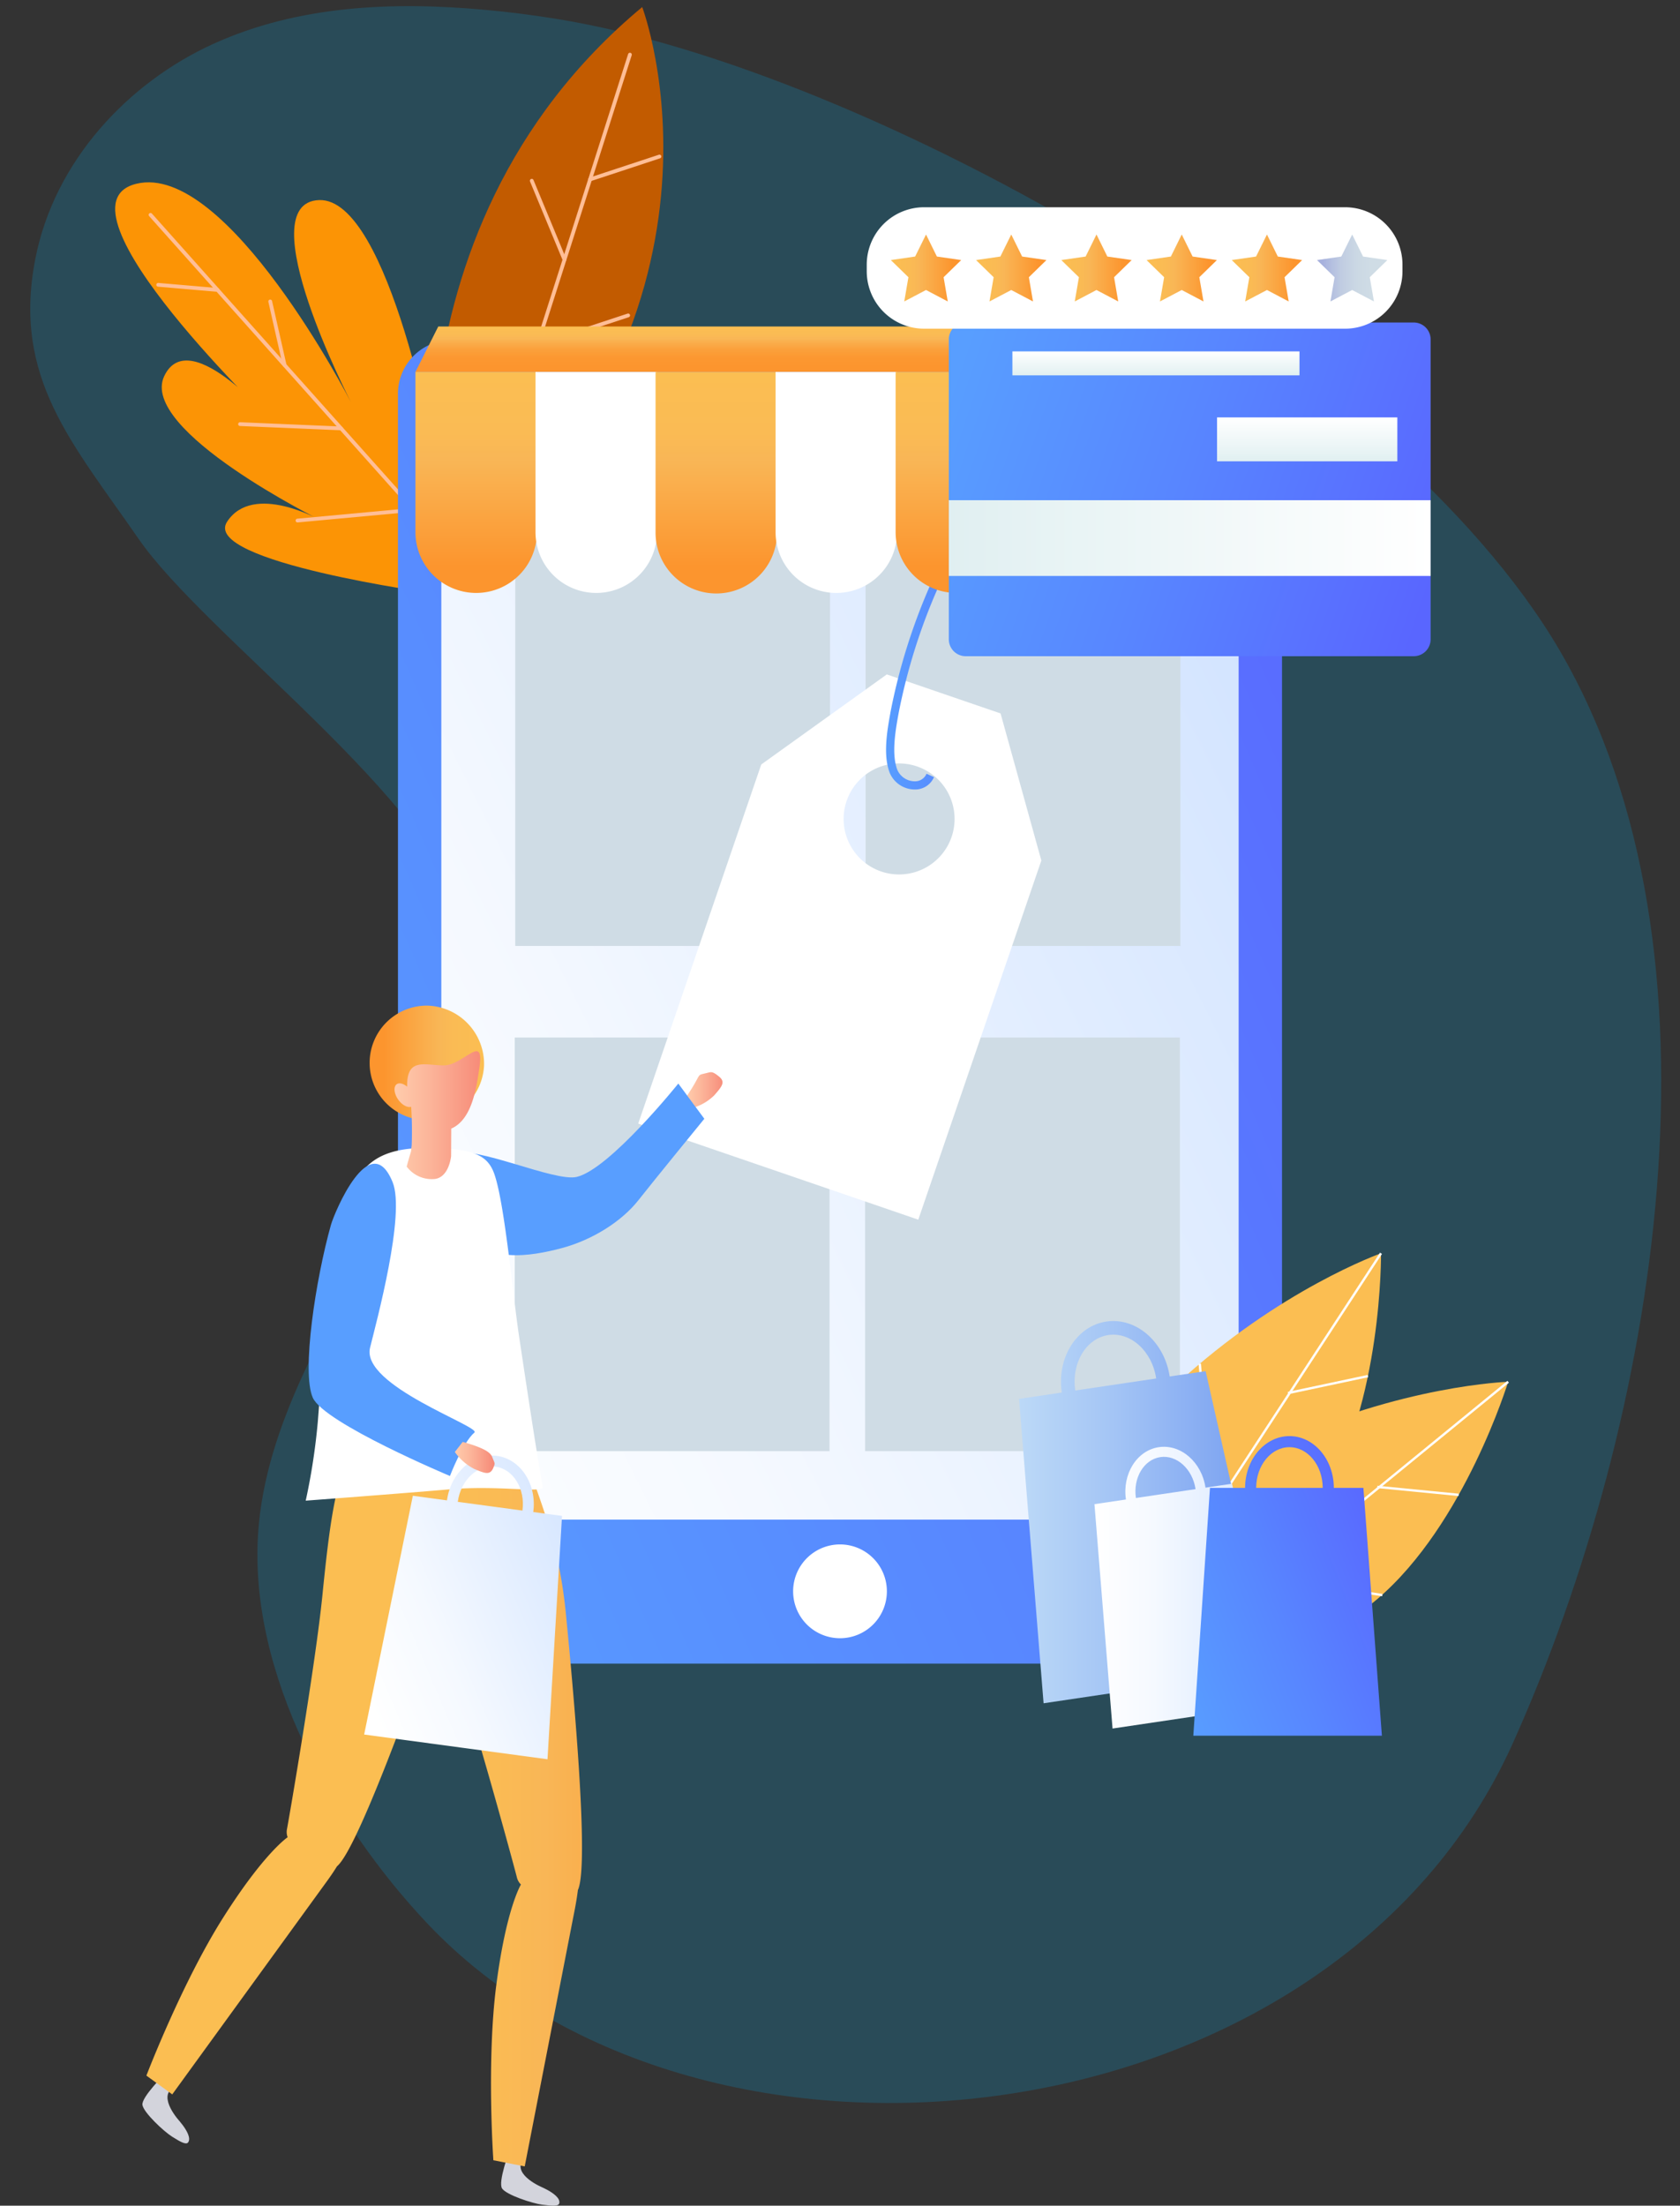 <svg xmlns="http://www.w3.org/2000/svg" xmlns:xlink="http://www.w3.org/1999/xlink" width="355.906" height="467.022" viewBox="0 0 355.906 467.022">
  <rect x="0" y="0" width="355.906" height="467.022" fill="#333333" stroke="none"/>
  <defs>
    <linearGradient id="linear-gradient" x1="8.277" y1="0.505" x2="7.67" y2="0.931" gradientUnits="objectBoundingBox">
      <stop offset="0" stop-color="#ffa95c"/>
      <stop offset="1" stop-color="#c25b00"/>
    </linearGradient>
    <linearGradient id="linear-gradient-2" x1="0.021" y1="1.115" x2="1.234" y2="0.305" gradientUnits="objectBoundingBox">
      <stop offset="0" stop-color="#589eff"/>
      <stop offset="0.469" stop-color="#5886ff"/>
      <stop offset="1" stop-color="#5966ff"/>
    </linearGradient>
    <linearGradient id="linear-gradient-3" x1="-0.006" y1="1.2" x2="1.164" y2="0.378" gradientUnits="objectBoundingBox">
      <stop offset="0" stop-color="#fff"/>
      <stop offset="0.317" stop-color="#f5f9ff"/>
      <stop offset="0.86" stop-color="#d9e8ff"/>
      <stop offset="1" stop-color="#d1e3ff"/>
    </linearGradient>
    <linearGradient id="linear-gradient-4" x1="7.633" y1="-2.467" x2="8.34" y2="-3.174" xlink:href="#linear-gradient-3"/>
    <linearGradient id="linear-gradient-5" x1="0" y1="0.5" x2="1" y2="0.5" xlink:href="#linear-gradient-2"/>
    <linearGradient id="linear-gradient-7" x1="0.5" y1="1" x2="0.5" gradientUnits="objectBoundingBox">
      <stop offset="0.122" stop-color="#fc952e"/>
      <stop offset="0.326" stop-color="#fc9831"/>
      <stop offset="0.501" stop-color="#fba13c"/>
      <stop offset="0.666" stop-color="#faaf4e"/>
      <stop offset="0.725" stop-color="#f9b656"/>
      <stop offset="0.811" stop-color="#fabb54"/>
      <stop offset="0.995" stop-color="#fbbe52"/>
    </linearGradient>
    <linearGradient id="linear-gradient-8" x1="0.5" y1="1" x2="0.5" gradientUnits="objectBoundingBox">
      <stop offset="0.122" stop-color="#fc952e"/>
      <stop offset="0.603" stop-color="#f9b656"/>
      <stop offset="0.728" stop-color="#fabb54"/>
      <stop offset="0.995" stop-color="#fbbe52"/>
    </linearGradient>
    <linearGradient id="linear-gradient-12" x1="-0.037" y1="0.374" x2="1.037" y2="0.626" xlink:href="#linear-gradient-2"/>
    <linearGradient id="linear-gradient-13" y1="0.5" x2="1" y2="0.5" gradientUnits="objectBoundingBox">
      <stop offset="0" stop-color="#e0eff1"/>
      <stop offset="0.207" stop-color="#e7f3f4"/>
      <stop offset="1" stop-color="#fff"/>
    </linearGradient>
    <linearGradient id="linear-gradient-14" x1="0.5" y1="1" x2="0.5" y2="0" xlink:href="#linear-gradient-13"/>
    <linearGradient id="linear-gradient-17" y1="0.5" x2="1" y2="0.5" gradientUnits="objectBoundingBox">
      <stop offset="0.005" stop-color="#fbbe52"/>
      <stop offset="0.272" stop-color="#fabb54"/>
      <stop offset="0.397" stop-color="#f9b656"/>
      <stop offset="0.878" stop-color="#fc952e"/>
    </linearGradient>
    <linearGradient id="linear-gradient-22" y1="0.5" x2="1" y2="0.5" gradientUnits="objectBoundingBox">
      <stop offset="0.085" stop-color="#a7b1dd"/>
      <stop offset="0.155" stop-color="#afbadf"/>
      <stop offset="0.356" stop-color="#c1cde2"/>
      <stop offset="0.562" stop-color="#cbd8e4"/>
      <stop offset="0.778" stop-color="#cfdce5"/>
    </linearGradient>
    <linearGradient id="linear-gradient-23" x1="-4.809" y1="2.983" x2="-4.288" y2="2.983" xlink:href="#linear-gradient-8"/>
    <linearGradient id="linear-gradient-24" x1="-4.36" y1="1.489" x2="-3.702" y2="1.489" xlink:href="#linear-gradient-8"/>
    <linearGradient id="linear-gradient-25" y1="0.5" x2="1" y2="0.5" gradientUnits="objectBoundingBox">
      <stop offset="0" stop-color="#bcd9f7"/>
      <stop offset="0.366" stop-color="#a4c5f5"/>
      <stop offset="1" stop-color="#729af0"/>
    </linearGradient>
    <linearGradient id="linear-gradient-26" x1="0" y1="0.5" x2="1" y2="0.5" xlink:href="#linear-gradient-3"/>
    <linearGradient id="linear-gradient-27" x1="-0.056" y1="0.965" x2="1.051" y2="0.267" xlink:href="#linear-gradient-2"/>
    <linearGradient id="linear-gradient-28" x1="4.308" y1="17.237" x2="5.362" y2="17.237" gradientUnits="objectBoundingBox">
      <stop offset="0" stop-color="#d3d4dc"/>
      <stop offset="0.572" stop-color="#adb2bb"/>
      <stop offset="1" stop-color="#959da6"/>
    </linearGradient>
    <linearGradient id="linear-gradient-29" x1="5.198" y1="14.706" x2="6.326" y2="14.706" xlink:href="#linear-gradient-28"/>
    <linearGradient id="linear-gradient-30" x1="0.545" y1="1.717" x2="1.438" y2="1.717" xlink:href="#linear-gradient-17"/>
    <linearGradient id="linear-gradient-31" x1="0" y1="0.5" x2="1" y2="0.5" xlink:href="#linear-gradient-8"/>
    <linearGradient id="linear-gradient-32" y1="0.5" x2="1" y2="0.5" gradientUnits="objectBoundingBox">
      <stop offset="0" stop-color="#ffcdad"/>
      <stop offset="0.389" stop-color="#fcb59a"/>
      <stop offset="1" stop-color="#f68876"/>
    </linearGradient>
    <linearGradient id="linear-gradient-33" x1="32.02" y1="0.506" x2="33.019" y2="0.506" xlink:href="#linear-gradient-2"/>
    <linearGradient id="linear-gradient-34" x1="35.419" y1="0.506" x2="36.419" y2="0.506" xlink:href="#linear-gradient-3"/>
    <linearGradient id="linear-gradient-36" x1="-0.026" y1="0.745" x2="1.07" y2="0.03" xlink:href="#linear-gradient-3"/>
    <linearGradient id="linear-gradient-37" x1="39.879" y1="12.7" x2="41.608" y2="12.7" xlink:href="#linear-gradient-2"/>
  </defs>
  <g id="AR_for_retail" transform="translate(-117.048 66.089)">
    <g id="Group_4334" data-name="Group 4334" transform="translate(117.048 -66.089)">
      <g id="Group_4322" data-name="Group 4322">
        <g id="Group_4302" data-name="Group 4302" transform="matrix(0.017, -1, 1, 0.017, 0, 442.101)">
          <path id="Path_9590" data-name="Path 9590" d="M433.471,37.856C424.991,19.975,408.1,4.554,387.239.887,362.02-3.546,348.535,9.35,328.4,23.781s-54.746,64.2-79.564,69.964c-44.383,10.31-84.687-38.849-130.509-41.078-29.919-1.456-61.221,17.038-81.8,37.078C-25.149,149.807-7.112,282.5,78.471,319.181c69.1,29.626,168.174,44.335,231.386,6,60.3-36.572,120.547-148.611,130.08-214.5q1.142-7.759,1.705-15.486C443.078,75.806,441.953,55.74,433.471,37.856Z" transform="translate(0 0)" fill="#00aeef" opacity="0.2"/>
        </g>
        <g id="Group_4307" data-name="Group 4307" transform="translate(24.398 1.494)">
          <g id="Group_4304" data-name="Group 4304" transform="translate(0 37.114)">
            <path id="Path_9591" data-name="Path 9591" d="M213.418,66.132s-49.681-6.747-44.156-15.23,19.942-.263,19.942-.263-38.687-19.108-33.253-30.579,23.8,10.6,23.8,10.6-48.931-46.581-29.724-51.322,45.434,46.148,45.434,46.148-21.695-42.093-6.727-42.7S213.708,38.7,213.708,38.7s-4.613-23.335,8.882-16.49S225.817,57.174,213.418,66.132Z" transform="translate(-145.559 20.971)" fill="#fc9405"/>
            <g id="Group_4303" data-name="Group 4303" transform="translate(7.491 6.885)">
              <line id="Line_132" data-name="Line 132" x2="68.665" y2="76.925" stroke-width="0.799" stroke="#ffbe96" stroke-linecap="round" stroke-linejoin="round" stroke-miterlimit="10" fill="none"/>
              <line id="Line_133" data-name="Line 133" x1="12.564" y1="1.08" transform="translate(1.626 14.813)" fill="none" stroke="#ffbe96" stroke-linecap="round" stroke-linejoin="round" stroke-miterlimit="10" stroke-width="0.799"/>
              <line id="Line_134" data-name="Line 134" x1="3.052" y1="13.489" transform="translate(25.357 18.335)" fill="none" stroke="#ffbe96" stroke-linecap="round" stroke-linejoin="round" stroke-miterlimit="10" stroke-width="0.799"/>
              <line id="Line_135" data-name="Line 135" x1="21.396" y1="0.906" transform="translate(18.963 44.309)" fill="none" stroke="#ffbe96" stroke-linecap="round" stroke-linejoin="round" stroke-miterlimit="10" stroke-width="0.799"/>
              <line id="Line_136" data-name="Line 136" x1="23.927" y2="2.213" transform="translate(31.133 62.516)" fill="none" stroke="#ffbe96" stroke-linecap="round" stroke-linejoin="round" stroke-miterlimit="10" stroke-width="0.799"/>
            </g>
          </g>
          <g id="Group_4306" data-name="Group 4306" transform="translate(66.951)">
            <path id="Path_9592" data-name="Path 9592" d="M225.584,58.9S210.418-16.035,268.5-64.343C268.5-64.343,293.425,1.311,225.584,58.9Z" transform="translate(-223.799 64.343)" fill="url(#linear-gradient)"/>
            <g id="Group_4305" data-name="Group 4305" transform="translate(11.86 10.073)">
              <line id="Line_137" data-name="Line 137" x1="30.239" y2="94.709" stroke-width="0.799" stroke="#ffbe96" stroke-linecap="round" stroke-linejoin="round" stroke-miterlimit="10" fill="none"/>
              <line id="Line_138" data-name="Line 138" y1="4.844" x2="14.695" transform="translate(21.798 21.576)" fill="none" stroke="#ffbe96" stroke-linecap="round" stroke-linejoin="round" stroke-miterlimit="10" stroke-width="0.799"/>
              <line id="Line_139" data-name="Line 139" x2="6.93" y2="16.71" transform="translate(9.444 26.704)" fill="none" stroke="#ffbe96" stroke-linecap="round" stroke-linejoin="round" stroke-miterlimit="10" stroke-width="0.799"/>
              <line id="Line_140" data-name="Line 140" y1="6.363" x2="19.297" transform="translate(10.572 55.214)" fill="none" stroke="#ffbe96" stroke-linecap="round" stroke-linejoin="round" stroke-miterlimit="10" stroke-width="0.799"/>
            </g>
          </g>
        </g>
        <g id="Group_4315" data-name="Group 4315" transform="translate(84.309 69.129)">
          <g id="Group_4308" data-name="Group 4308" transform="translate(0 2.895)">
            <path id="Path_9593" data-name="Path 9593" d="M391.757,298.311a11.333,11.333,0,0,0,11.1-11.55V29.629a11.331,11.331,0,0,0-11.1-11.55H226.68a11.333,11.333,0,0,0-11.107,11.55V286.761a11.334,11.334,0,0,0,11.107,11.55H391.757Z" transform="translate(-215.573 -18.079)" fill="url(#linear-gradient-2)"/>
            <path id="Path_9594" data-name="Path 9594" d="M383.318,269.4a11.9,11.9,0,0,0,11.9-11.9V40.89a11.893,11.893,0,0,0-11.9-11.9H238.208a11.9,11.9,0,0,0-11.9,11.9v216.6a11.9,11.9,0,0,0,11.9,11.9h145.11Z" transform="translate(-217.122 -19.654)" fill="url(#linear-gradient-3)"/>
            <path id="Path_9595" data-name="Path 9595" d="M323.331,335.923a9.931,9.931,0,1,0-9.929-9.931A9.931,9.931,0,0,0,323.331,335.923Z" transform="translate(-229.688 -61.073)" fill="url(#linear-gradient-4)"/>
          </g>
          <g id="Group_4309" data-name="Group 4309" transform="translate(24.74 43.58)">
            <rect id="Rectangle_1504" data-name="Rectangle 1504" width="66.687" height="87.582" transform="translate(0.105)" fill="#cfdce5"/>
            <rect id="Rectangle_1505" data-name="Rectangle 1505" width="66.685" height="87.582" transform="translate(74.329)" fill="#cfdce5"/>
            <rect id="Rectangle_1506" data-name="Rectangle 1506" width="66.687" height="87.579" transform="translate(0 106.974)" fill="#cfdce5"/>
            <rect id="Rectangle_1507" data-name="Rectangle 1507" width="66.687" height="87.579" transform="translate(74.221 106.974)" fill="#cfdce5"/>
          </g>
          <g id="Group_4312" data-name="Group 4312" transform="translate(45.822 15.133)">
            <g id="Group_4311" data-name="Group 4311" transform="translate(0 55.789)">
              <rect id="Rectangle_1508" data-name="Rectangle 1508" width="96.696" height="126.646" fill="none" opacity="0.24"/>
              <g id="Group_4310" data-name="Group 4310" transform="translate(5.073 2.749)">
                <path id="Path_9596" data-name="Path 9596" d="M351.817,109.052l-24.106-8.263-26.594,19.067L275.05,195.9l59.333,20.337,26.07-76.044Zm-25.309,33.459a11.754,11.754,0,1,1,14.93-7.31A11.764,11.764,0,0,1,326.508,142.511Z" transform="translate(-275.05 -100.789)" fill="#fff"/>
              </g>
            </g>
            <path id="Path_9597" data-name="Path 9597" d="M342.488,115.28c-.056,0-.113,0-.167,0a5.769,5.769,0,0,1-5.139-3.536c-1.464-3.8-.517-9.041.175-12.868a126.654,126.654,0,0,1,8.48-27.02c.651-1.529,1.287-3.074,1.924-4.62,2.949-7.162,6-14.568,10.821-20.92,2.134-2.816,4.439-5.577,6.666-8.244,1.58-1.889,3.154-3.775,4.677-5.687l1.352,1.077c-1.532,1.927-3.113,3.82-4.7,5.719-2.219,2.653-4.507,5.4-6.615,8.182-4.688,6.171-7.7,13.473-10.6,20.534-.638,1.552-1.28,3.1-1.934,4.639a124.843,124.843,0,0,0-8.369,26.65c-.621,3.42-1.553,8.587-.262,11.938a4.048,4.048,0,0,0,3.573,2.425,2.641,2.641,0,0,0,2.616-1.6l1.576.719A4.317,4.317,0,0,1,342.488,115.28Z" transform="translate(-278.831 -32.381)" fill="url(#linear-gradient-5)"/>
            <path id="Path_9598" data-name="Path 9598" d="M360.816,99.386l-1.538-.8c2.456-4.754,5.338-9.431,8.124-13.952a176.271,176.271,0,0,0,9.692-17.123l2.1-4.454c1.444-3.056,2.879-6.1,4.315-9.17.557-1.195,1.054-2.469,1.581-3.819a38.131,38.131,0,0,1,3.214-6.873l-.276-.737c.092-.033.17-.071.24-.1a1.8,1.8,0,0,1,1.466-.145l1.131.37-.7.964a32.5,32.5,0,0,0-3.462,7.153c-.514,1.318-1.047,2.678-1.626,3.926-1.438,3.07-2.873,6.116-4.317,9.174l-2.1,4.454a179.726,179.726,0,0,1-9.784,17.292C366.107,90.04,363.242,94.691,360.816,99.386Z" transform="translate(-282.13 -33.786)" fill="url(#linear-gradient-5)"/>
          </g>
          <g id="Group_4314" data-name="Group 4314" transform="translate(3.704 0)">
            <path id="Path_9599" data-name="Path 9599" d="M219.9,24.32l4.836-9.624H396.731l1.484,9.624Z" transform="translate(-219.902 -14.696)" fill="url(#linear-gradient-7)"/>
            <g id="Group_4313" data-name="Group 4313" transform="translate(0 9.624)">
              <path id="Path_9600" data-name="Path 9600" d="M219.9,25.943V59.87a12.867,12.867,0,1,0,25.735,0V25.943Z" transform="translate(-219.902 -25.943)" fill="url(#linear-gradient-8)"/>
              <path id="Path_9601" data-name="Path 9601" d="M249.622,25.943V59.87a12.868,12.868,0,1,0,25.736,0V25.943Z" transform="translate(-224.19 -25.943)" fill="#fff"/>
              <path id="Path_9602" data-name="Path 9602" d="M279.343,25.943V59.87a12.866,12.866,0,1,0,25.731,0V25.943Z" transform="translate(-228.478 -25.943)" fill="url(#linear-gradient-8)"/>
              <path id="Path_9603" data-name="Path 9603" d="M309.06,25.943V59.87a12.868,12.868,0,1,0,25.736,0V25.943Z" transform="translate(-232.766 -25.943)" fill="#fff"/>
              <path id="Path_9604" data-name="Path 9604" d="M338.776,25.943V59.87a12.865,12.865,0,1,0,25.73,0V25.943Z" transform="translate(-237.054 -25.943)" fill="url(#linear-gradient-8)"/>
              <path id="Path_9605" data-name="Path 9605" d="M368.5,25.943V59.87a12.868,12.868,0,0,0,25.737,0V25.943Z" transform="translate(-241.342 -25.943)" fill="#fff"/>
              <path id="Path_9606" data-name="Path 9606" d="M398.214,25.943V59.87a12.864,12.864,0,1,0,25.728,0V25.943Z" transform="translate(-245.63 -25.943)" fill="url(#linear-gradient-8)"/>
            </g>
          </g>
        </g>
        <g id="Group_4321" data-name="Group 4321" transform="translate(178.052 40.2)">
          <g id="Group_4316" data-name="Group 4316" transform="translate(22.952 28.085)">
            <path id="Path_9607" data-name="Path 9607" d="M536.548,205.365a3.577,3.577,0,0,1-3.578,3.578H438.054a3.578,3.578,0,0,1-3.577-3.578v-63.5a3.578,3.578,0,0,1,3.577-3.578H532.97a3.577,3.577,0,0,1,3.578,3.578Z" transform="translate(-434.477 -138.285)" fill="url(#linear-gradient-12)"/>
            <rect id="Rectangle_1509" data-name="Rectangle 1509" width="102.071" height="16.036" transform="translate(0 37.629)" fill="url(#linear-gradient-13)"/>
            <rect id="Rectangle_1510" data-name="Rectangle 1510" width="60.819" height="5.073" transform="translate(13.472 6.12)" fill="url(#linear-gradient-14)"/>
            <rect id="Rectangle_1511" data-name="Rectangle 1511" width="23.255" height="9.301" transform="translate(13.472 20.093)" fill="url(#linear-gradient-14)"/>
            <rect id="Rectangle_1512" data-name="Rectangle 1512" width="38.195" height="9.301" transform="translate(56.826 20.093)" fill="url(#linear-gradient-14)"/>
          </g>
          <g id="Group_4320" data-name="Group 4320" transform="translate(0 0)">
            <g id="Group_4318" data-name="Group 4318">
              <rect id="Rectangle_1513" data-name="Rectangle 1513" width="121.044" height="33.794" fill="none" opacity="0.24"/>
              <g id="Group_4317" data-name="Group 4317" transform="translate(5.566 3.683)">
                <path id="Path_9608" data-name="Path 9608" d="M519.674,112.125a12.156,12.156,0,0,1-12.158,12.158H418.341a12.159,12.159,0,0,1-12.161-12.158v-1.394a12.16,12.16,0,0,1,12.161-12.161h89.175a12.157,12.157,0,0,1,12.158,12.161Z" transform="translate(-406.18 -98.571)" fill="#fff"/>
              </g>
            </g>
            <g id="Group_4319" data-name="Group 4319" transform="translate(10.672 9.451)">
              <path id="Path_9609" data-name="Path 9609" d="M421.945,107.958l2.3,4.668,5.15.748-3.728,3.632.88,5.129-4.606-2.423-4.608,2.423.882-5.129-3.728-3.632,5.15-.748Z" transform="translate(-414.491 -107.958)" fill="url(#linear-gradient-17)"/>
              <path id="Path_9610" data-name="Path 9610" d="M451.333,107.958l2.3,4.668,5.151.748-3.723,3.632.876,5.129-4.608-2.423-4.607,2.423.88-5.129-3.725-3.632,5.147-.748Z" transform="translate(-425.823 -107.958)" fill="url(#linear-gradient-17)"/>
              <path id="Path_9611" data-name="Path 9611" d="M480.718,107.958l2.3,4.668,5.153.748-3.729,3.632.88,5.129-4.606-2.423-4.6,2.423.88-5.129-3.728-3.632,5.152-.748Z" transform="translate(-437.153 -107.958)" fill="url(#linear-gradient-17)"/>
              <path id="Path_9612" data-name="Path 9612" d="M510.109,107.958l2.305,4.668,5.148.748-3.727,3.632.882,5.129-4.609-2.423-4.609,2.423.884-5.129-3.725-3.632,5.149-.748Z" transform="translate(-448.485 -107.958)" fill="url(#linear-gradient-17)"/>
              <path id="Path_9613" data-name="Path 9613" d="M539.494,107.958l2.3,4.668,5.15.748-3.725,3.632.878,5.129-4.607-2.423-4.606,2.423.88-5.129-3.728-3.632,5.148-.748Z" transform="translate(-459.814 -107.958)" fill="url(#linear-gradient-17)"/>
              <path id="Path_9614" data-name="Path 9614" d="M568.883,107.958l2.3,4.668,5.148.748-3.724,3.632.88,5.129-4.608-2.423-4.605,2.423.878-5.129-3.728-3.632,5.151-.748Z" transform="translate(-471.145 -107.958)" fill="url(#linear-gradient-22)"/>
            </g>
          </g>
        </g>
      </g>
      <g id="Group_4333" data-name="Group 4333" transform="translate(30.165 201.566)">
        <g id="Group_4327" data-name="Group 4327" transform="translate(185.717 63.804)">
          <g id="Group_4324" data-name="Group 4324" transform="translate(26.342 27.202)">
            <path id="Path_9615" data-name="Path 9615" d="M431.6,368.447c12-6.028,23.7-12.662,30.557-18.517,18.474-15.773,27.661-45.957,27.661-45.957s-22.712.727-49.631,13.337c-10.08,4.725-19.638,15.7-27.649,27.594Z" transform="translate(-412.541 -303.972)" fill="url(#linear-gradient-23)"/>
            <g id="Group_4323" data-name="Group 4323" transform="translate(8.869 0)">
              <line id="Line_141" data-name="Line 141" y1="55.9" x2="68.41" fill="none" stroke="#fff" stroke-miterlimit="10" stroke-width="0.5"/>
              <line id="Line_142" data-name="Line 142" x1="7.077" y2="30.873" transform="translate(17.678 10.701)" fill="none" stroke="#fff" stroke-miterlimit="10" stroke-width="0.5"/>
              <line id="Line_143" data-name="Line 143" x1="17.226" y1="1.686" transform="translate(40.696 22.262)" fill="none" stroke="#fff" stroke-miterlimit="10" stroke-width="0.5"/>
              <line id="Line_144" data-name="Line 144" x1="24.077" y1="3.594" transform="translate(17.678 41.573)" fill="none" stroke="#fff" stroke-miterlimit="10" stroke-width="0.5"/>
            </g>
          </g>
          <g id="Group_4326" data-name="Group 4326" transform="translate(15.361)">
            <path id="Path_9616" data-name="Path 9616" d="M415.64,328.067c9.621-9.37,18.774-19.227,23.541-26.878,12.85-20.613,12.5-52.163,12.5-52.163s-21.433,7.549-43.289,27.695c-8.183,7.55-13.982,20.9-18.029,34.653Z" transform="translate(-390.359 -249.026)" fill="url(#linear-gradient-24)"/>
            <g id="Group_4325" data-name="Group 4325" transform="translate(12.974)">
              <line id="Line_145" data-name="Line 145" y1="73.943" x2="48.345" fill="none" stroke="#fff" stroke-miterlimit="10" stroke-width="0.5"/>
              <line id="Line_146" data-name="Line 146" x2="2.573" y2="31.569" transform="translate(9.956 23.379)" fill="none" stroke="#fff" stroke-miterlimit="10" stroke-width="0.5"/>
              <line id="Line_147" data-name="Line 147" x1="16.931" y2="3.594" transform="translate(28.644 25.997)" fill="none" stroke="#fff" stroke-miterlimit="10" stroke-width="0.5"/>
              <line id="Line_148" data-name="Line 148" x1="24.039" y2="3.842" transform="translate(12.529 51.107)" fill="none" stroke="#fff" stroke-miterlimit="10" stroke-width="0.5"/>
            </g>
          </g>
          <path id="Path_9617" data-name="Path 9617" d="M398.862,288.605l-7.62,1.13c-1.091-7.348-7.112-12.568-13.411-11.633s-10.544,7.68-9.452,15.032l-9.048,1.342,5.2,64.454,48.577-7.217Zm-20.606-7.647c4.727-.7,9.269,3.427,10.127,9.2l-17.143,2.546C370.383,286.931,373.526,281.661,378.256,280.958Z" transform="translate(-359.331 -263.653)" fill="url(#linear-gradient-25)"/>
          <path id="Path_9618" data-name="Path 9618" d="M420.745,339.6l-5.618.835c-.8-5.417-5.243-9.263-9.886-8.573s-7.772,5.66-6.966,11.078l-6.67.99,3.831,47.508,35.8-5.318Zm-15.191-5.634c3.483-.519,6.833,2.527,7.466,6.781l-12.635,1.878C399.751,338.372,402.069,334.486,405.554,333.968Z" transform="translate(-375.628 -290.814)" fill="url(#linear-gradient-26)"/>
          <path id="Path_9619" data-name="Path 9619" d="M469.943,338.168h-6.265c0-6.045-4.218-10.963-9.4-10.963s-9.4,4.918-9.4,10.963h-7.437l-3.528,52.474H473.86Zm-15.667-8.615c3.888,0,7.047,3.866,7.047,8.614H447.229C447.229,333.419,450.393,329.553,454.276,329.553Z" transform="translate(-396.991 -288.501)" fill="url(#linear-gradient-27)"/>
        </g>
        <g id="Group_4332" data-name="Group 4332">
          <g id="Group_4331" data-name="Group 4331">
            <path id="Path_9620" data-name="Path 9620" d="M242.873,466.094s-2.476,6.628-1.555,7.993,6.48,3.178,8.512,3.424,3.467.4,3.608-.33c.433-2.133-6.12-4.3-3.771-3.4,1.763.673-4.671-1.508-4.442-4.564.191-2.481-.21-2.7-.21-2.7Z" transform="translate(-165.114 -212.263)" fill="url(#linear-gradient-28)"/>
            <path id="Path_9621" data-name="Path 9621" d="M157.085,447.056s-5.035,4.962-4.776,6.588,4.535,5.618,6.261,6.7,2.981,1.821,3.419,1.228c1.288-1.76-3.737-6.489-1.986-4.678,1.312,1.354-3.6-3.338-2.1-6.009,1.214-2.169.948-2.545.948-2.545Z" transform="translate(-152.3 -209.516)" fill="url(#linear-gradient-29)"/>
            <path id="Path_9622" data-name="Path 9622" d="M244.706,383.919c2.523-5.361-1.137-44.02-2.512-58.177-1.42-14.746-5.068-22.954-7.959-31.594-2.127-6.367-4.831-5.83-6.6-5.9-1.853-.079-3.98-.211-5.918-.349-.725-1.968-2.166-2.424-3.16-2.939-4.4-2.274-10.383-5.714-10.383-5.714s-8,5.79-11.449,11.849-4.709,16.124-6.151,30.487-6.895,46.254-7.529,49.6a3.217,3.217,0,0,0,.167,1.568v0s-4.944,3.263-13.668,17.036-16.253,33.433-16.253,33.433l5.477,3.978s28.079-38.675,32.6-44.9c.95-1.3,1.7-2.414,2.3-3.392,4.392-3.64,16.654-37.909,21.757-52.339.714,2.121,1.48,4.342,2.3,6.7,4.758,13.618,13.264,44.853,14.1,48.151a3.156,3.156,0,0,0,.809,1.338v.009s-3.1,5.045-5.205,21.21-.631,37.171-.631,37.171l6.642,1.3s9.139-46.914,10.617-54.47C244.36,386.379,244.569,385.052,244.706,383.919Z" transform="translate(-152.443 -185.303)" fill="url(#linear-gradient-30)"/>
            <path id="Path_9623" data-name="Path 9623" d="M232.8,195.344a12.126,12.126,0,1,1-12.118-12.606A12.367,12.367,0,0,1,232.8,195.344Z" transform="translate(-160.417 -171.379)" fill="url(#linear-gradient-31)"/>
            <g id="Group_4328" data-name="Group 4328" transform="translate(65.513 25.461)">
              <path id="Path_9624" data-name="Path 9624" d="M288.313,206.772a10.838,10.838,0,0,0,4.546-2.648c1.588-1.83,2.47-2.809,1.032-3.978s-1.652-1-2.672-.746c-2.37.575-.74-.156-4.318,5.094Z" transform="translate(-237.234 -199.218)" fill="url(#linear-gradient-32)"/>
              <path id="Path_9625" data-name="Path 9625" d="M232.647,233.061c3.1,7.183,12.92,5.563,19.5,3.819s12.783-5.714,16.274-10.149,13.973-17.248,13.973-17.248l-5.515-7.458s-14.5,18.073-21.492,19.762c-4.654,1.131-21.428-6.673-25.92-4.9C227.548,217.651,230.619,228.36,232.647,233.061Z" transform="translate(-228.859 -199.623)" fill="url(#linear-gradient-33)"/>
            </g>
            <path id="Path_9626" data-name="Path 9626" d="M237.943,257.9c-1.334-8.831-3.025-27.849-5.2-34.283-1.366-4.029-4.208-5.383-12.642-5.65-15.724-.5-18.172,6.047-21.563,23.279-.785,3.982-2.228,21.6-3.239,34.647a134.723,134.723,0,0,1-2.563,16.744s20.037-1.5,30.487-2.4,19.981.873,19.729-.488C241.709,283.044,239.028,265.136,237.943,257.9Z" transform="translate(-158.134 -176.458)" fill="url(#linear-gradient-34)"/>
            <path id="Path_9627" data-name="Path 9627" d="M225.137,197.02c-4.048-.019-7.871-1.714-7.736,4.513-.792-.67-1.668-.91-2.215-.519-.731.528-.578,1.994.327,3.269.811,1.132,1.946,1.74,2.708,1.505a1.034,1.034,0,0,0,.037.114,80.558,80.558,0,0,1,.1,8.075c-.3,2.348.178-.122-1.061,4.47a6.611,6.611,0,0,0,5.5,2.655c3.48.02,3.911-4.876,3.911-4.876l.007-1.442c.006-.92.017-2.766.023-4.375,4.328-1.877,5.308-8.35,5.965-12.909C233.8,189.955,229.35,197.041,225.137,197.02Z" transform="translate(-161.307 -173.007)" fill="url(#linear-gradient-32)"/>
            <g id="Group_4330" data-name="Group 4330" transform="translate(35.227 44.837)">
              <path id="Path_9628" data-name="Path 9628" d="M249.121,306.85l-6.093-.821c.792-5.881-2.666-11.213-7.7-11.89s-9.785,3.543-10.578,9.421l-7.231-.979-10.314,50.558,38.838,5.237Zm-14.1-10.43c3.774.508,6.343,4.679,5.717,9.3l-13.7-1.848C227.663,299.247,231.245,295.907,235.026,296.42Z" transform="translate(-195.449 -232.279)" fill="url(#linear-gradient-36)"/>
              <g id="Group_4329" data-name="Group 4329">
                <path id="Path_9629" data-name="Path 9629" d="M223.395,287.979s2.7-7.078,5.186-9.2c1.467-1.251-24.1-9.909-22.11-17.97,1.341-5.433,7.544-28.271,4.776-35.049-4.776-11.711-12.339,6.479-13.06,9.038-3.237,11.5-6.264,31.213-3.846,36.612S223.395,287.979,223.395,287.979Z" transform="translate(-193.466 -221.861)" fill="url(#linear-gradient-37)"/>
                <path id="Path_9630" data-name="Path 9630" d="M229.657,292.828a11.372,11.372,0,0,0,4.083,3.579c2.268.946,3.4,1.456,4.1-.315.317-.8.317-.8-.077-1.714-.385-.89-.254-1.942-6.443-3.692Z" transform="translate(-198.688 -231.791)" fill="url(#linear-gradient-32)"/>
              </g>
            </g>
            <path id="Path_9631" data-name="Path 9631" d="M208.669,187.781c.343-.625-7.045-2.918-7.609-3.088-2.637-.805-4.795-1.378-5.544-4.3-1.78-6.942,6.728-13.4,13.149-9.993,4.923,2.613,2.933,10.634,1.512,14.62C210.176,185.022,208.678,187.76,208.669,187.781Z" transform="translate(-158.501 -169.464)" fill="url(#linear-gradient-31)"/>
          </g>
        </g>
      </g>
    </g>
  </g>
</svg>
